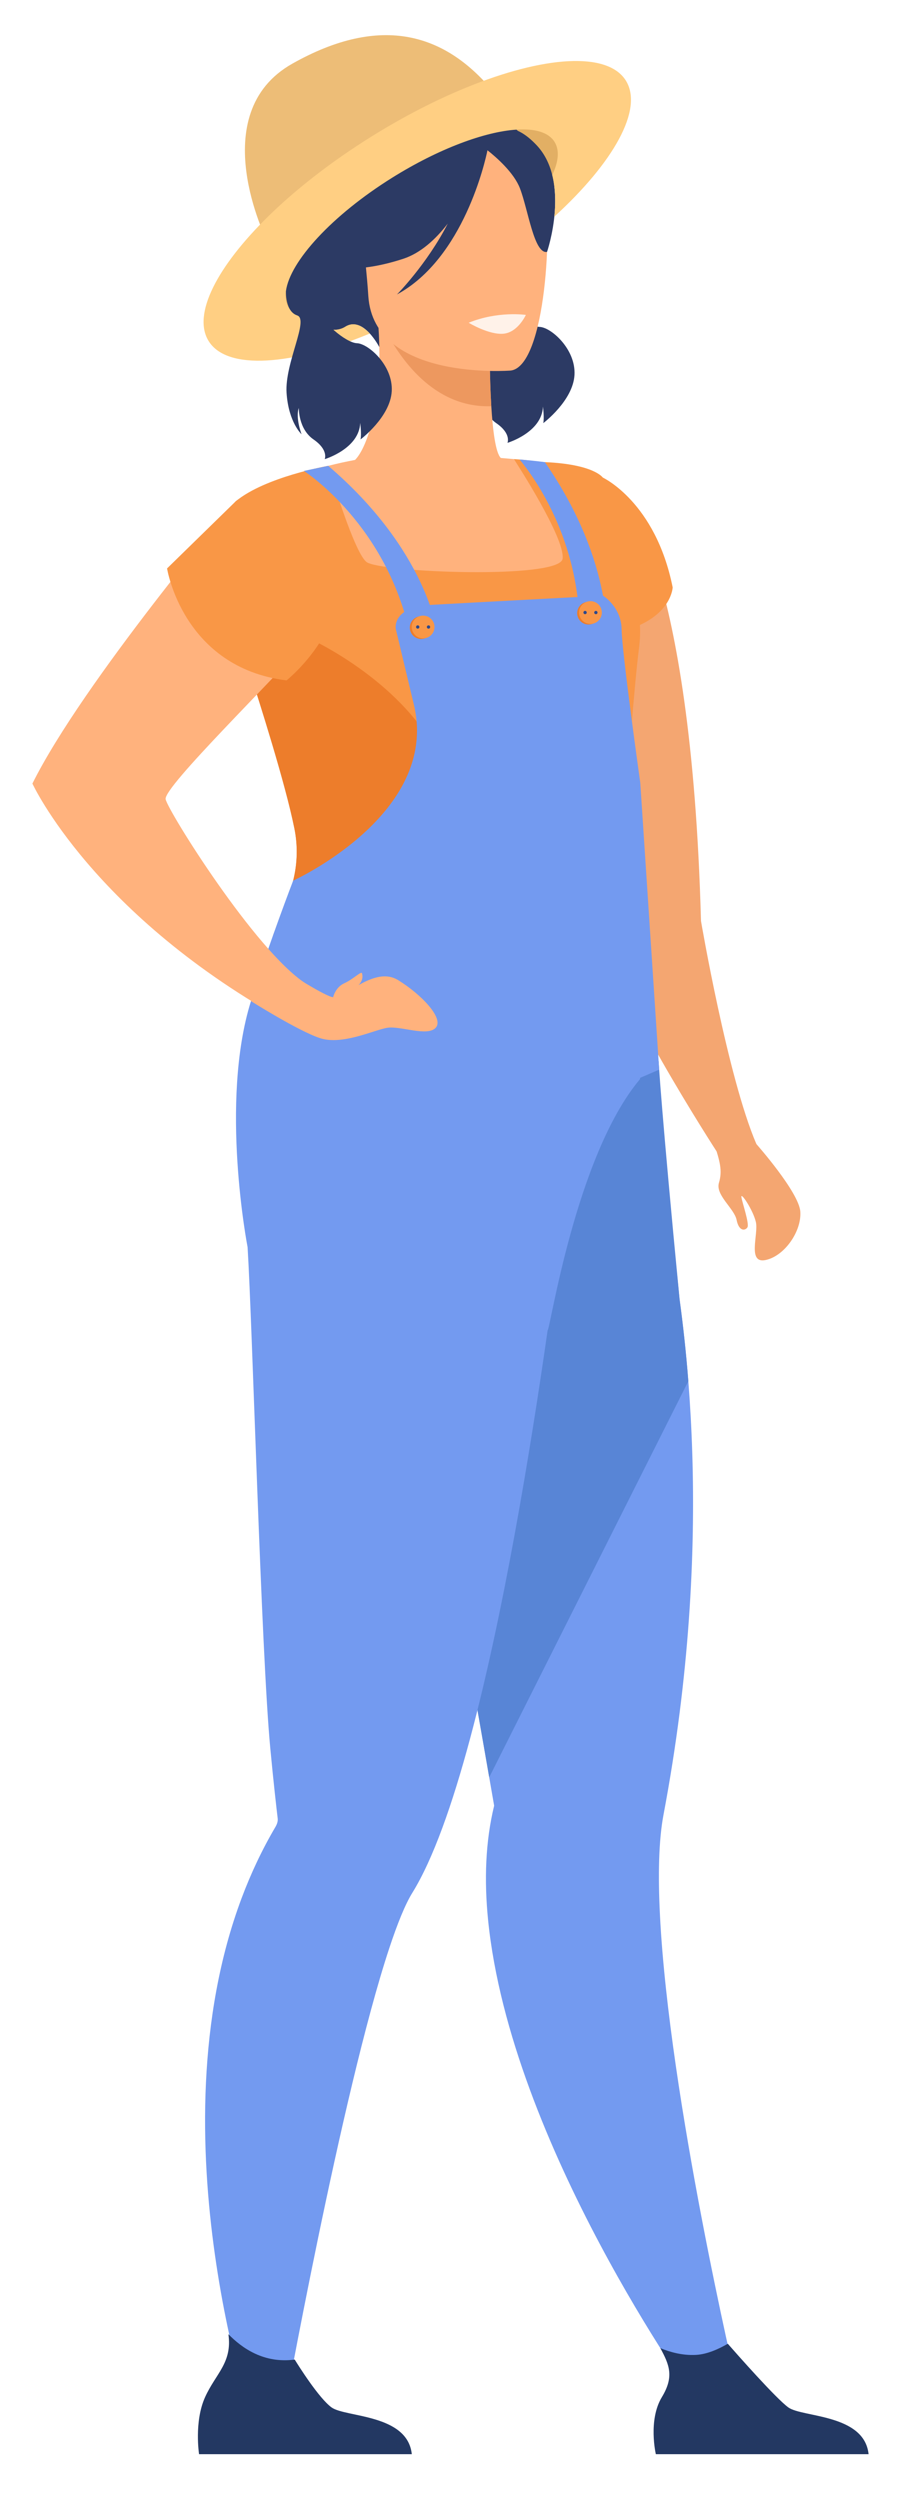 <?xml version="1.0" encoding="utf-8"?>
<!-- Generator: Adobe Illustrator 24.3.0, SVG Export Plug-In . SVG Version: 6.00 Build 0)  -->
<svg version="1.1" id="Layer_1" xmlns="http://www.w3.org/2000/svg" xmlns:xlink="http://www.w3.org/1999/xlink" x="0px" y="0px"
	 viewBox="0 0 167 463" style="enable-background:new 0 0 167 463;" xml:space="preserve">
<style type="text/css">
	.st0{fill:#F4A671;}
	.st1{fill:#2C3A64;}
	.st2{fill:#E2AF64;}
	.st3{fill:#739AF0;}
	.st4{fill:#5885D6;}
	.st5{fill:#FFB27D;}
	.st6{fill:#F99746;}
	.st7{fill:#ED985F;}
	.st8{fill:#233862;}
	.st9{fill:#EDBD77;}
	.st10{fill:#FFCF83;}
	.st11{fill:#ED7D2B;}
	.st12{fill:#2B478B;}
	.st13{fill:#FFF2E9;}
</style>
<g>
	<g>
		<path class="st0" d="M140.199,211.879l-7.373,1.364c0,0-20.175-31.103-20.755-40.586c-0.558-9.056-18.739-48.69,2.546-73.436
			c0.958-1.122,2.001-2.213,3.135-3.266c0.036-0.042,0.079-0.079,0.121-0.116c0,0,0.037,0.058,0.106,0.174
			c0.432,0.722,2.123,3.777,4.104,10.531c3.103,10.558,6.939,30.156,7.844,64.006C129.926,170.549,134.877,199.531,140.199,211.879z
			"/>
		<path class="st0" d="M140.199,211.879c0,0,7.9,8.913,8.142,12.526c0.241,3.614-2.884,8.164-6.396,8.941
			c-3.512,0.777-1.319-4.797-1.846-7.036c-0.527-2.239-2.821-5.634-2.682-4.622s1.542,4.995,1.108,5.631
			c-0.434,0.637-1.566,0.739-1.995-1.388c-0.429-2.128-3.967-4.609-3.273-6.89c0.694-2.281,0.125-4.04-0.833-7.099
			c-0.958-3.06-2.563-6.732-2.563-6.732l5.694-1.214L140.199,211.879z"/>
	</g>
	<path class="st1" d="M86.871,50.896c0,0-0.175,3.762,2.081,4.497c2.257,0.736-2.324,8.854-1.965,14.337
		c0.359,5.482,2.785,7.683,2.785,7.683s-1.165-3.016-0.514-4.881c0,0-0.104,3.879,2.728,5.836c2.832,1.956,2.071,3.648,2.071,3.648
		s6.402-1.917,6.581-6.718c0,0,0.275,2.17,0.053,3.069c0,0,5.528-4.151,5.792-8.933c0.263-4.783-4.352-8.818-6.454-8.891
		c-2.102-0.073-6.792-4.2-6.667-5.76C93.491,53.224,86.871,50.896,86.871,50.896z"/>
	<path class="st2" d="M104.563,24.019c-3.725-5.656-18.514-2.49-33.032,7.071c-14.519,9.561-23.268,21.897-19.544,27.554
		c3.725,5.656,18.514,2.49,33.033-7.071C99.538,42.012,108.287,29.676,104.563,24.019z"/>
	<path class="st3" d="M136.492,441.365l-7.829,2.915c0,0-34.004-47.163-38.191-88.657c-0.748-7.408-0.499-14.586,1.118-21.214
		c0,0-0.333-1.898-0.914-5.254c-0.269-1.566-0.601-3.452-0.978-5.612c-1.106-6.335-2.627-15.002-4.366-24.87
		c-4.001-22.71-9.185-51.741-13.212-73.083l2.109-0.678l22.825-7.364l4.717-14.981l16.995-4.475c0,0,3.797,7.428,7.191,42.511
		c0.626,4.603,1.196,9.677,1.624,15.181c1.322,16.797,1.419,37.634-1.617,61.455c-0.78,6.098-1.764,12.394-2.986,18.863
		c-0.895,4.743-1.029,11.204-0.652,18.625C124.041,388.648,136.492,441.365,136.492,441.365z"/>
	<path class="st4" d="M127.583,255.785l-36.906,73.37c-0.269-1.566-0.601-3.452-0.978-5.612c-1.106-6.335-2.627-15.002-4.366-24.87
		c-4.001-22.71-9.185-51.741-13.212-73.083l2.109-0.678l22.825-7.364l4.717-14.981l20.302-6.039c0,0,0.491,8.991,3.884,44.075
		C126.585,245.207,127.154,250.281,127.583,255.785z"/>
	<path class="st1" d="M96.387,24.663L70.291,64.259c0,0-2.985-5.846-6.298-3.749c-5.17,3.267-16.277-7.915-13.961-23.702
		c0.153-1.032,0.334-2.013,0.536-2.945c5.207-7.502,10.99-15.855,15.139-21.728C77.691,4.897,96.387,24.663,96.387,24.663z"/>
	<path class="st5" d="M107.857,104.651c-3.652,3.346-8.394,6.341-14.542,8.668c-23.047,8.733-34.899-10.136-40.202-23.474
		c2.993-2.298,5.99-3.123,7.725-3.573c1.691-0.437,3.482-0.818,4.97-1.095c2.394-2.41,5.236-11.326,4.348-24.45l1.159,0.148
		l19.451,2.582c0,0-0.049,6.078,0.296,11.769c0.275,4.453,0.796,8.673,1.772,9.591c1.506,0.118,2.413,0.206,2.413,0.206
		s0.002,0.006,0.012,0.016C95.566,85.418,102.223,93.625,107.857,104.651z"/>
	<path class="st6" d="M118.612,118.174c-0.028,0.523-0.078,1.042-0.139,1.581c-1.877,14.681-4.598,62.077-4.598,62.077
		c4.594,9.033-63.645,29.956-66.592,21.34c-4.417-6.739-0.009-19.644,3.81-29.536c0.936-2.414,1.143-4.987,1.975-6.855
		c0.532-1.197,0.958-2.433,1.27-3.692c0.793-3.159,0.879-6.476,0.221-9.699c-1.755-8.553-4.211-16.495-6.275-22.926
		c-1.003-3.125-1.909-5.889-2.602-8.195c0.985-1.369,1.956-2.649,2.854-3.858c1.366-1.86,2.552-3.574,3.316-5.171
		c0.85-1.746,1.212-3.37,0.812-4.945c-0.306-1.191-0.722-2.38-1.224-3.541c-0.235-0.55-0.49-1.088-0.755-1.629
		C47.88,97.459,43.68,92.85,43.68,92.85c5.488-4.545,17.157-6.581,17.157-6.581s0.188,0.626,0.507,1.647
		c1.258,4.1,4.631,14.582,6.573,16.154c2.421,1.951,35.841,3.272,36.361-0.591c0.509-3.793-8.672-17.909-9.017-18.44
		c-0.01-0.013-0.012-0.019-0.012-0.019c0.361,0.024,0.712,0.05,1.057,0.074c1.724,0.138,3.271,0.432,4.688,0.49
		c9.1,0.388,10.73,2.856,10.73,2.856C106.918,94.282,119.351,104.281,118.612,118.174z"/>
	<path class="st7" d="M90.768,63.46c0,0-0.053,6.073,0.296,11.769c-10.768,0.381-17.074-9.063-19.748-14.35L90.768,63.46z"/>
	<path class="st5" d="M94.7,68.624c0,0-25.406,2.038-26.432-13.803C67.243,38.98,63.273,28.575,79.45,26.604
		c16.178-1.971,19.724,3.869,21.352,9.073C102.431,40.881,101.282,67.686,94.7,68.624z"/>
	<path class="st1" d="M99.486,26.917c-4.234-4.515-7.139-3.28-8.712-1.742c-14.388-6.757-22.626,5.112-22.626,5.112
		c-0.977,11.475-8.76,18.509-8.76,18.509s4.817,2.568,15.329-0.86c3.211-1.047,5.978-3.553,8.276-6.524
		c-3.863,7.525-9.417,13.122-9.417,13.122c12.389-6.713,16.385-24.793,16.776-26.703c1.642,1.295,4.894,4.129,6.016,7.038
		c1.525,3.954,2.624,12.222,5.027,11.785C101.394,46.655,105.836,33.688,99.486,26.917z"/>
	<path class="st8" d="M160.993,454.509h-39.432c0,0-1.474-6.289,1.115-10.568c2.291-3.786,1.413-5.944-0.284-9.076
		c1.786,0.731,4.097,1.396,6.641,1.251c1.965-0.113,4.042-1.005,5.865-2.062c1.697,1.935,8.964,10.17,11.234,11.802
		C148.71,447.705,160.2,447.046,160.993,454.509z"/>
	<path class="st9" d="M49.489,44.603c0,0-11.815-23.518,4.696-32.814c16.51-9.297,28.595-5.647,37.679,5.723L49.489,44.603z"/>
	<path class="st10" d="M116.005,14.929c-3.4-5.449-15.287-4.57-29.638,1.308c-5.607,2.294-11.583,5.353-17.582,9.093
		c-7.456,4.651-13.953,9.743-19.05,14.722c-9.498,9.29-14.135,18.186-11.06,23.119c3.419,5.476,15.416,4.557,29.874-1.4
		c-1.174-1.28-2.822-2.36-4.557-1.261c-1.777,1.123-4.263,0.536-6.657-1.363c-1.767-0.29-3.076-1.002-3.795-2.15
		c-0.538-0.857-0.703-1.899-0.543-3.084c0.736-5.496,8.527-14.034,19.716-21.014c8.596-5.361,17.14-8.516,23.023-8.892
		c3.422-0.224,5.945,0.494,7.051,2.272c0.956,1.531,0.744,3.666-0.429,6.133c0.645,2.587,0.637,5.331,0.387,7.71
		C113.715,30.105,119.312,20.23,116.005,14.929z"/>
	<path class="st11" d="M77.596,168.2c-9.828,3.15-19.397,4.502-26.99,5.051c0.936-2.414,1.629-4.603,2.461-6.47
		c0.532-1.197,0.958-2.433,1.27-3.692c0.793-3.159,0.879-6.476,0.221-9.699c-1.755-8.553-6.412-23.143-8.476-29.574
		c5.514-12.298,11.211-5.59,11.211-5.59s16.665,7.474,23.759,21.251C88.147,153.254,86.077,165.484,77.596,168.2z"/>
	<path class="st3" d="M56.325,87.212c0,0,15.871,10.141,19.928,31.523l4.799-1.524c0,0-1.858-15.263-20.214-30.938L56.325,87.212z"
		/>
	<path class="st3" d="M112.376,119.277l-5.025,0.33c1.006-18.538-8.298-31.194-11.047-34.511c1.723,0.138,3.285,0.305,4.688,0.49
		C114.153,104.628,112.376,119.277,112.376,119.277z"/>
	<path class="st3" d="M118.612,199.629l3.566-1.536l-3.503-53.123c0,0-3.403-24.154-3.455-28.376
		c-0.05-4.222-3.459-6.279-3.459-6.279s-25.016,1.319-32.068,1.716c-7.052,0.396-6.343,4.409-6.343,4.409s3.074,12.835,3.385,14.156
		c4.748,20.172-22.399,32.496-22.399,32.496s-4.403,11.397-7.82,22.311c-5.857,18.714-0.626,45.563-0.626,45.563
		c0.889,14.261,2.512,74.86,4.207,92.792c0.613,6.499,1.15,11.124,1.369,12.971c0.004,0.009,0.004,0.013,0.004,0.018
		c0.067,0.564-0.13,1.096-0.416,1.588c-2.496,4.236-4.562,8.646-6.258,13.159c-16.639,44.34,2.563,98.946,2.563,98.946l4.982-2.008
		c0,0,10.928-60.77,19.806-87.616c1.508-4.554,2.953-8.132,4.277-10.27c3.859-6.23,7.443-16.411,10.694-28.519
		c6.146-22.892,11.093-52.673,14.384-75.659c0.454,0.021,5.188-32.218,17.05-46.43C118.659,199.809,118.674,199.708,118.612,199.629
		z"/>
	<g>
		<g>
			<path class="st11" d="M76.056,116.87c-0.353-1.109,0.261-2.294,1.37-2.646c1.11-0.353,2.295,0.261,2.647,1.37
				c0.352,1.109-0.262,2.294-1.371,2.646C77.593,118.593,76.408,117.979,76.056,116.87z"/>
			<path class="st6" d="M76.417,116.755c-0.352-1.109,0.262-2.294,1.37-2.646c1.109-0.352,2.294,0.262,2.647,1.371
				c0.352,1.109-0.262,2.294-1.371,2.646C77.954,118.478,76.769,117.864,76.417,116.755z"/>
		</g>
		<path class="st12" d="M77.119,116.115c0.001-0.169,0.138-0.306,0.307-0.306c0.169,0,0.306,0.138,0.306,0.307
			c0,0.169-0.137,0.306-0.307,0.306C77.255,116.422,77.119,116.285,77.119,116.115z"/>
		<path class="st12" d="M79.119,116.119c0-0.169,0.137-0.306,0.307-0.306c0.169,0,0.306,0.138,0.306,0.307
			c-0.001,0.169-0.138,0.306-0.307,0.306C79.255,116.425,79.119,116.288,79.119,116.119z"/>
	</g>
	<g>
		<g>
			<path class="st11" d="M107.076,114.193c-0.353-1.11,0.261-2.294,1.37-2.646c1.11-0.353,2.295,0.261,2.647,1.37
				c0.352,1.11-0.261,2.294-1.37,2.647C108.612,115.916,107.427,115.302,107.076,114.193z"/>
			<path class="st6" d="M107.436,114.078c-0.352-1.109,0.262-2.294,1.371-2.646c1.109-0.352,2.294,0.262,2.646,1.371
				c0.352,1.109-0.262,2.294-1.37,2.646C108.973,115.801,107.788,115.187,107.436,114.078z"/>
		</g>
		<path class="st12" d="M108.138,113.438c0-0.169,0.137-0.306,0.307-0.306c0.168,0,0.306,0.137,0.306,0.307
			c-0.001,0.169-0.138,0.306-0.307,0.306C108.275,113.744,108.138,113.607,108.138,113.438z"/>
		<path class="st12" d="M110.138,113.441c0-0.169,0.138-0.306,0.306-0.306c0.169,0,0.307,0.138,0.306,0.307
			c0,0.169-0.137,0.306-0.307,0.306C110.275,113.748,110.137,113.61,110.138,113.441z"/>
	</g>
	<path class="st1" d="M52.998,53.913c0,0-0.175,3.762,2.081,4.498c2.257,0.736-2.324,8.854-1.965,14.337
		c0.359,5.482,2.785,7.683,2.785,7.683s-1.165-3.016-0.514-4.881c0,0-0.104,3.879,2.728,5.836c2.832,1.957,2.072,3.649,2.072,3.649
		s6.401-1.917,6.581-6.718c0,0,0.274,2.17,0.053,3.069c0,0,5.528-4.15,5.791-8.933c0.264-4.782-4.351-8.818-6.453-8.891
		c-2.102-0.073-6.792-4.2-6.666-5.76C59.618,56.241,52.998,53.913,52.998,53.913z"/>
	<path class="st5" d="M53.026,179.918c0,0,7.603,4.799,8.717,4.757c2.609-0.098,7.759-5.795,12.047-3.161
		c4.288,2.634,8.488,7.026,7.003,8.782c-1.486,1.756-6.52-0.316-8.936,0.036c-2.416,0.351-8.371,3.312-12.572,1.919
		c-4.039-1.339-12.769-6.848-12.769-6.848L53.026,179.918z"/>
	<path class="st5" d="M43.68,92.85c0,0-28.306,33.431-37.674,52.265c0,0,11.264,24.522,47.775,44.444c0,0,1.621-0.355,4.1-2.125
		c3.863-2.759-0.418-4.78-1.264-5.327c-9.263-6-25.448-31.846-25.916-34.089c-0.469-2.243,20.285-22.356,26.593-29.793
		C63.601,110.789,53.485,89.02,43.68,92.85z"/>
	<path class="st13" d="M86.867,59.772c0,0,3.787,2.295,6.48,2.028c2.668-0.264,4.122-3.482,4.122-3.482S92.293,57.553,86.867,59.772
		z"/>
	<path class="st6" d="M43.68,92.85l-12.715,12.422c0,0,2.903,18.342,22.148,20.738c0,0,15.795-12.646,6.358-25.819
		C50.034,87.019,43.68,92.85,43.68,92.85z"/>
	<path class="st6" d="M111.723,88.439c0,0,9.796,4.53,12.958,20.348c0,0-0.182,5.026-7.731,7.612c0,0-9.917-26.715-8.506-27.96
		C109.856,87.194,111.723,88.439,111.723,88.439z"/>
	<path class="st5" d="M61.744,184.674c0,0,0.429-1.847,2.063-2.575c1.634-0.727,3.155-2.314,3.287-1.851
		c0.132,0.463,0.235,1.236-0.61,2.171C65.639,183.356,64.199,184.926,61.744,184.674z"/>
	<path class="st8" d="M76.329,454.509H36.897c0,0-0.945-6.009,1.115-10.568c1.973-4.375,5.065-6.363,4.324-11.657
		c2.507,2.579,6.589,5.468,12.29,4.702c0.699,1.132,4.509,7.193,6.842,8.869C64.045,447.705,75.535,447.046,76.329,454.509z"/>
</g>
</svg>
